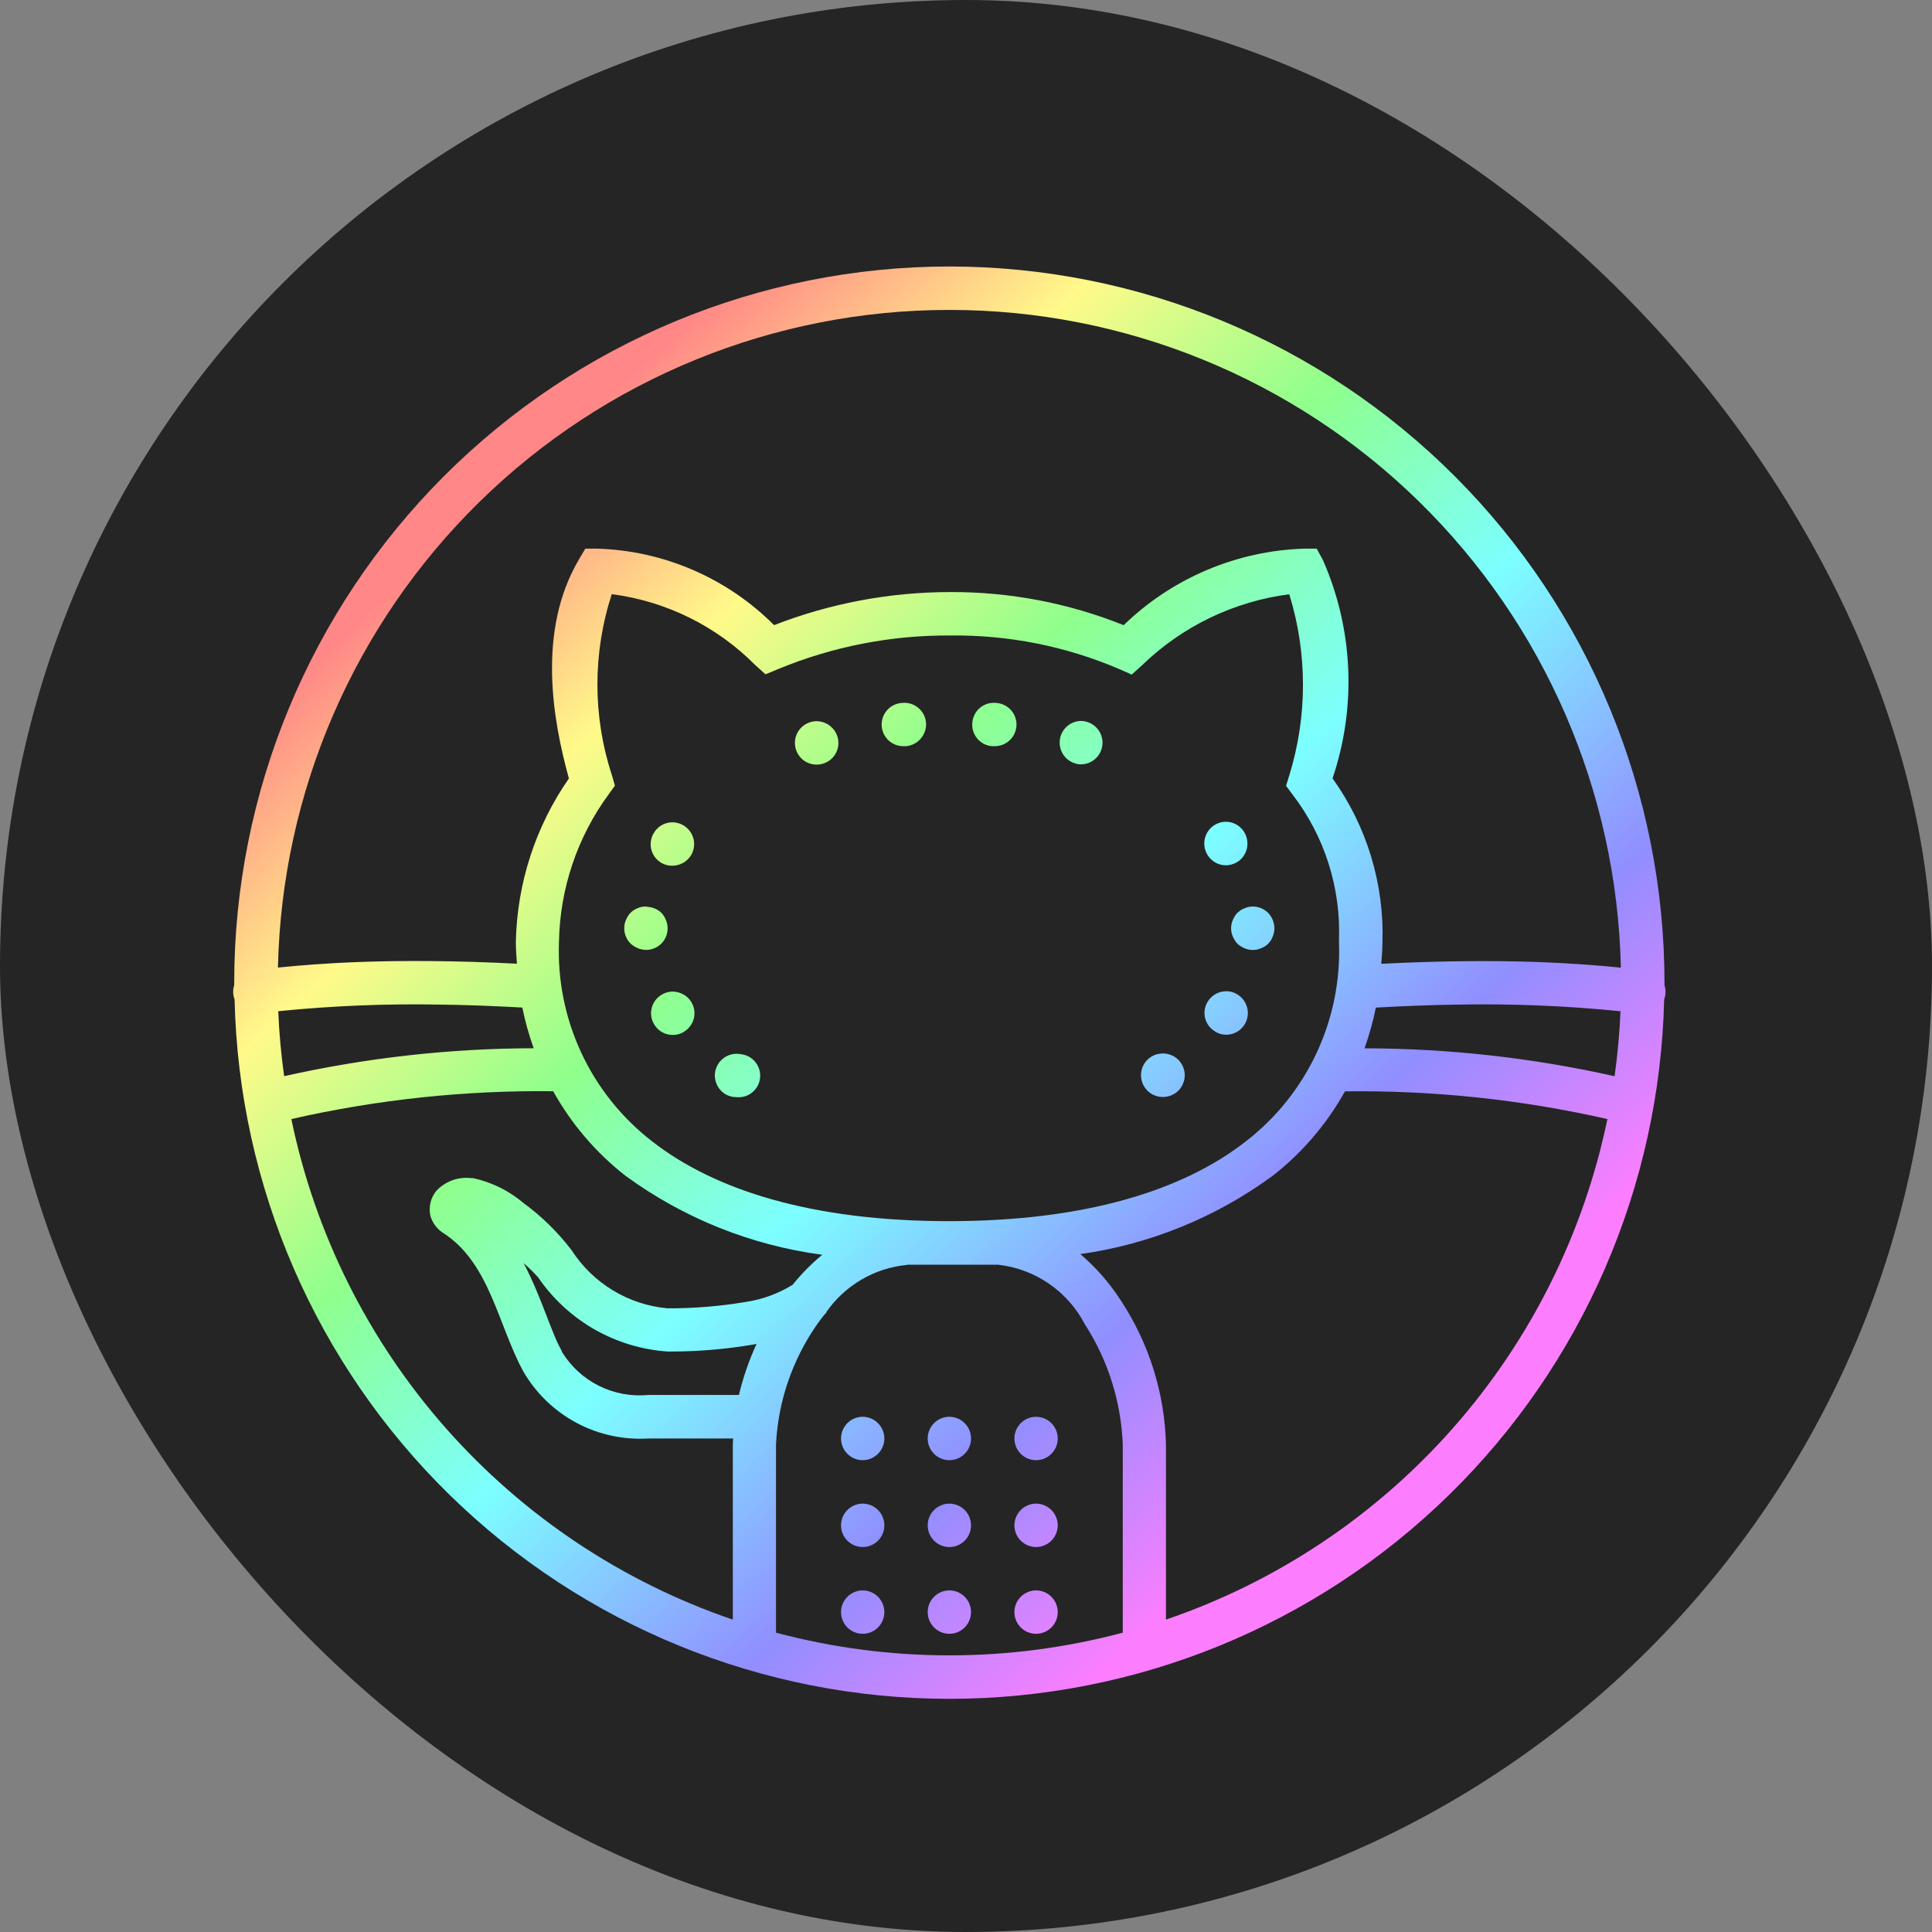 <svg width="58" height="58" viewBox="0 0 58 58" fill="none" xmlns="http://www.w3.org/2000/svg">
    <rect x="0" y="0" width="58" height="58" fill="#808080" stroke="none"/>
    <rect width="58" height="58" rx="29" fill="#252525" />
    <path
        d="M28.501 8C22.808 8.003 17.348 10.269 13.322 14.301C9.296 18.332 7.033 23.8 7.031 29.502C7.031 29.527 7.031 29.552 7.031 29.576C6.986 29.716 6.99 29.867 7.042 30.004C7.172 35.617 9.49 40.956 13.5 44.88C17.51 48.803 22.894 51 28.5 51C34.107 51 39.49 48.803 43.5 44.88C47.51 40.956 49.828 35.617 49.959 30.004C50.01 29.867 50.014 29.716 49.969 29.576C49.969 29.55 49.969 29.526 49.969 29.5C49.966 23.799 47.703 18.332 43.678 14.301C39.652 10.27 34.194 8.003 28.501 8V8ZM28.501 9.304C33.772 9.302 38.834 11.368 42.602 15.059C46.37 18.75 48.545 23.773 48.659 29.05C48.009 28.984 47.231 28.921 46.194 28.881C44.907 28.836 43.316 28.839 41.468 28.934C41.481 28.725 41.501 28.517 41.502 28.306C41.561 26.539 41.034 24.803 40.004 23.367C40.73 21.222 40.627 18.882 39.713 16.809L39.528 16.471H39.142C37.117 16.538 35.188 17.357 33.733 18.768C32.079 18.104 30.312 17.767 28.529 17.774C26.72 17.774 24.926 18.111 23.239 18.767C21.829 17.355 19.935 16.534 17.942 16.471H17.571L17.381 16.793C16.109 18.95 16.601 21.643 17.079 23.369C16.076 24.812 15.522 26.519 15.486 28.276C15.486 28.498 15.504 28.713 15.518 28.931C13.677 28.837 12.091 28.832 10.809 28.879C9.772 28.916 8.994 28.982 8.344 29.047C8.459 23.771 10.634 18.749 14.402 15.059C18.169 11.368 23.231 9.302 28.501 9.304V9.304ZM18.366 17.837C20 18.048 21.517 18.799 22.677 19.97L22.982 20.243L23.36 20.086C24.999 19.409 26.756 19.066 28.529 19.078C30.267 19.057 31.99 19.398 33.589 20.081L33.975 20.251L34.288 19.969C35.493 18.802 37.042 18.055 38.705 17.84C39.253 19.611 39.253 21.507 38.705 23.279L38.608 23.591L38.8 23.849C39.764 25.102 40.258 26.654 40.197 28.234V28.27C40.243 29.419 40.013 30.563 39.528 31.605C39.042 32.647 38.314 33.558 37.406 34.261C35.515 35.741 32.575 36.66 28.489 36.66C24.403 36.66 21.465 35.741 19.573 34.261C18.664 33.558 17.937 32.647 17.451 31.605C16.965 30.563 16.736 29.419 16.781 28.27C16.81 26.676 17.331 25.129 18.274 23.844L18.46 23.586L18.372 23.279C17.791 21.512 17.789 19.604 18.366 17.836V17.837ZM27.083 21.102C26.911 21.111 26.75 21.188 26.635 21.316C26.52 21.443 26.46 21.612 26.468 21.784C26.477 21.956 26.554 22.117 26.681 22.233C26.809 22.348 26.977 22.408 27.149 22.4H27.213C27.385 22.381 27.543 22.295 27.652 22.161C27.762 22.027 27.815 21.855 27.799 21.683C27.781 21.511 27.695 21.353 27.561 21.244C27.427 21.135 27.255 21.084 27.083 21.102V21.102ZM29.901 21.102C29.816 21.093 29.73 21.101 29.649 21.125C29.567 21.15 29.491 21.19 29.425 21.244C29.359 21.298 29.304 21.365 29.264 21.44C29.224 21.515 29.199 21.598 29.191 21.683C29.181 21.768 29.188 21.854 29.212 21.937C29.236 22.019 29.276 22.096 29.33 22.163C29.384 22.23 29.45 22.285 29.526 22.326C29.601 22.366 29.684 22.392 29.769 22.4H29.835C30.007 22.408 30.175 22.348 30.302 22.233C30.43 22.117 30.506 21.955 30.515 21.783C30.523 21.611 30.463 21.443 30.348 21.315C30.233 21.187 30.071 21.111 29.899 21.102H29.901ZM32.409 21.645C32.259 21.657 32.118 21.721 32.01 21.826C31.902 21.931 31.833 22.07 31.816 22.219C31.799 22.369 31.834 22.52 31.915 22.647C31.997 22.773 32.119 22.868 32.263 22.914C32.327 22.937 32.396 22.948 32.465 22.946C32.551 22.944 32.636 22.925 32.715 22.889C32.793 22.854 32.864 22.803 32.923 22.74C32.982 22.677 33.028 22.603 33.058 22.522C33.088 22.441 33.101 22.355 33.098 22.268C33.094 22.182 33.073 22.097 33.037 22.019C33 21.941 32.948 21.871 32.884 21.813C32.82 21.755 32.746 21.71 32.664 21.681C32.583 21.652 32.497 21.64 32.411 21.645H32.409ZM24.573 21.653C24.486 21.645 24.399 21.655 24.316 21.683C24.168 21.73 24.042 21.829 23.96 21.962C23.879 22.094 23.847 22.252 23.872 22.405C23.896 22.559 23.975 22.699 24.093 22.8C24.212 22.9 24.363 22.955 24.518 22.954C24.587 22.956 24.655 22.944 24.719 22.921C24.801 22.895 24.877 22.853 24.942 22.798C25.007 22.742 25.061 22.674 25.1 22.598C25.139 22.521 25.162 22.438 25.168 22.352C25.174 22.267 25.164 22.18 25.136 22.099C25.096 21.978 25.021 21.872 24.92 21.793C24.82 21.713 24.699 21.665 24.572 21.654L24.573 21.653ZM36.684 24.681C36.579 24.701 36.479 24.747 36.395 24.814C36.312 24.882 36.246 24.97 36.204 25.069C36.162 25.168 36.145 25.276 36.156 25.384C36.166 25.491 36.202 25.595 36.262 25.684C36.321 25.774 36.401 25.848 36.495 25.899C36.589 25.95 36.695 25.977 36.802 25.977C36.931 25.976 37.057 25.937 37.165 25.866C37.306 25.769 37.404 25.62 37.437 25.451C37.47 25.282 37.436 25.107 37.341 24.963C37.272 24.857 37.172 24.773 37.056 24.723C36.939 24.672 36.81 24.658 36.684 24.681ZM20.305 24.698C20.179 24.674 20.05 24.688 19.933 24.738C19.816 24.788 19.716 24.872 19.646 24.979C19.579 25.076 19.54 25.19 19.534 25.309C19.527 25.427 19.553 25.545 19.608 25.649C19.664 25.753 19.748 25.841 19.849 25.901C19.951 25.961 20.068 25.992 20.186 25.99C20.294 25.989 20.4 25.962 20.495 25.911C20.59 25.86 20.672 25.787 20.732 25.697C20.779 25.625 20.811 25.545 20.827 25.461C20.843 25.377 20.842 25.29 20.825 25.206C20.807 25.123 20.773 25.043 20.725 24.972C20.676 24.902 20.614 24.841 20.543 24.794C20.471 24.747 20.39 24.714 20.305 24.698V24.698ZM37.641 27.215C37.587 27.212 37.533 27.217 37.48 27.228C37.439 27.236 37.399 27.249 37.362 27.268C37.32 27.282 37.281 27.301 37.245 27.326L37.147 27.403C37.089 27.467 37.043 27.54 37.01 27.619C36.976 27.697 36.958 27.781 36.958 27.867C36.958 27.952 36.976 28.037 37.01 28.115C37.043 28.194 37.09 28.267 37.147 28.331C37.21 28.388 37.283 28.434 37.362 28.467C37.44 28.502 37.524 28.519 37.61 28.519C37.695 28.519 37.779 28.502 37.858 28.467C37.938 28.438 38.011 28.392 38.072 28.331C38.133 28.27 38.179 28.197 38.208 28.116C38.241 28.038 38.259 27.954 38.259 27.869C38.257 27.696 38.19 27.531 38.071 27.406C37.956 27.291 37.803 27.223 37.641 27.215ZM19.424 27.215C19.37 27.212 19.316 27.216 19.263 27.225C19.222 27.233 19.182 27.246 19.144 27.265C19.103 27.279 19.063 27.299 19.027 27.323C18.993 27.347 18.96 27.373 18.929 27.401C18.87 27.463 18.824 27.536 18.793 27.616C18.757 27.694 18.739 27.778 18.741 27.864C18.74 27.95 18.756 28.035 18.789 28.114C18.821 28.194 18.869 28.266 18.929 28.327C18.993 28.384 19.065 28.43 19.144 28.463C19.263 28.514 19.394 28.529 19.52 28.504C19.647 28.48 19.763 28.418 19.854 28.327C19.945 28.236 20.007 28.119 20.031 27.992C20.056 27.866 20.041 27.735 19.99 27.616C19.959 27.536 19.913 27.463 19.854 27.401C19.736 27.291 19.582 27.228 19.421 27.224L19.424 27.215ZM36.934 29.768C36.808 29.745 36.678 29.759 36.559 29.809C36.441 29.859 36.34 29.943 36.269 30.05C36.221 30.121 36.188 30.201 36.171 30.285C36.155 30.37 36.155 30.456 36.173 30.541C36.19 30.625 36.225 30.704 36.273 30.775C36.322 30.846 36.384 30.906 36.457 30.952C36.561 31.026 36.687 31.065 36.815 31.063C36.954 31.062 37.089 31.017 37.201 30.934C37.312 30.85 37.394 30.733 37.434 30.599C37.474 30.466 37.471 30.323 37.423 30.192C37.376 30.06 37.288 29.948 37.173 29.87C37.101 29.82 37.02 29.786 36.934 29.768ZM20.073 29.781C19.987 29.798 19.905 29.832 19.833 29.881C19.762 29.928 19.701 29.989 19.653 30.06C19.606 30.131 19.573 30.211 19.557 30.295C19.54 30.379 19.541 30.466 19.558 30.549C19.576 30.633 19.61 30.713 19.658 30.783C19.717 30.872 19.798 30.945 19.892 30.995C19.986 31.045 20.091 31.07 20.198 31.07C20.326 31.071 20.451 31.032 20.556 30.959C20.627 30.912 20.689 30.851 20.737 30.78C20.785 30.709 20.819 30.63 20.836 30.546C20.853 30.462 20.853 30.375 20.836 30.291C20.819 30.207 20.785 30.127 20.737 30.056C20.665 29.95 20.564 29.868 20.446 29.819C20.328 29.77 20.198 29.756 20.073 29.78V29.781ZM13.226 30.159C13.977 30.168 14.803 30.199 15.68 30.247C15.765 30.662 15.879 31.07 16.022 31.469C13.501 31.474 10.989 31.756 8.53 32.308C8.441 31.663 8.38 31.018 8.353 30.357C9.972 30.194 11.599 30.128 13.226 30.159V30.159ZM43.775 30.159C45.402 30.128 47.029 30.195 48.648 30.358C48.621 31.017 48.56 31.668 48.471 32.309C46.007 31.756 43.49 31.475 40.965 31.471C41.107 31.072 41.22 30.664 41.304 30.249C42.188 30.199 43.02 30.168 43.776 30.159H43.775ZM34.777 31.638C34.692 31.655 34.611 31.689 34.539 31.738C34.424 31.816 34.337 31.93 34.291 32.061C34.245 32.193 34.242 32.336 34.282 32.469C34.323 32.602 34.405 32.719 34.517 32.803C34.629 32.886 34.764 32.931 34.904 32.932C34.996 32.934 35.087 32.916 35.172 32.879C35.256 32.843 35.332 32.789 35.395 32.722C35.457 32.654 35.504 32.574 35.533 32.486C35.563 32.399 35.573 32.306 35.564 32.214C35.555 32.123 35.526 32.034 35.48 31.954C35.434 31.874 35.372 31.805 35.298 31.751C35.223 31.697 35.138 31.659 35.048 31.64C34.958 31.622 34.865 31.622 34.775 31.642L34.777 31.638ZM22.236 31.647C22.088 31.619 21.935 31.642 21.802 31.714C21.67 31.786 21.566 31.902 21.509 32.041C21.452 32.181 21.445 32.337 21.49 32.481C21.534 32.625 21.628 32.749 21.753 32.833C21.859 32.902 21.983 32.938 22.11 32.937C22.281 32.954 22.451 32.903 22.584 32.794C22.717 32.685 22.801 32.528 22.818 32.357C22.835 32.186 22.784 32.015 22.675 31.882C22.567 31.749 22.41 31.665 22.239 31.647H22.236ZM16.609 32.763C17.155 33.744 17.892 34.606 18.777 35.297C20.517 36.57 22.548 37.385 24.684 37.669C24.358 37.939 24.06 38.242 23.794 38.571C23.362 38.838 22.88 39.013 22.378 39.087C21.604 39.216 20.821 39.28 20.037 39.277C19.456 39.223 18.896 39.039 18.398 38.736C17.899 38.434 17.476 38.022 17.16 37.532C16.748 36.992 16.26 36.514 15.713 36.113C15.287 35.753 14.782 35.5 14.239 35.376L14.188 35.367H14.135C13.946 35.346 13.754 35.369 13.576 35.434C13.397 35.5 13.236 35.606 13.105 35.744C13.019 35.846 12.958 35.966 12.926 36.095C12.894 36.224 12.891 36.358 12.918 36.489C12.978 36.71 13.12 36.901 13.316 37.021C14.706 37.924 14.948 39.774 15.715 41.181C16.095 41.831 16.647 42.363 17.311 42.717C17.975 43.07 18.724 43.232 19.474 43.184H22.009C22.009 43.246 22 43.313 22 43.37V48.622C18.677 47.489 15.706 45.506 13.381 42.871C11.056 40.235 9.459 37.038 8.746 33.595C11.325 33.008 13.965 32.728 16.61 32.76L16.609 32.763ZM40.377 32.763C43.026 32.729 45.67 33.008 48.255 33.595C47.542 37.038 45.945 40.235 43.621 42.87C41.297 45.506 38.326 47.488 35.003 48.622V43.371C34.966 41.832 34.498 40.334 33.653 39.048C33.317 38.525 32.906 38.054 32.434 37.649C34.522 37.354 36.505 36.547 38.207 35.298C39.093 34.607 39.831 33.744 40.378 32.76L40.377 32.763ZM15.722 37.921C15.868 38.049 16.008 38.185 16.139 38.329L16.149 38.344L16.162 38.358C16.601 38.996 17.178 39.527 17.85 39.911C18.522 40.294 19.271 40.521 20.043 40.574C20.906 40.579 21.768 40.508 22.619 40.364L22.713 40.344C22.486 40.836 22.309 41.349 22.183 41.877H19.469C18.957 41.928 18.441 41.833 17.981 41.604C17.52 41.374 17.134 41.019 16.866 40.579V40.57V40.561C16.542 39.996 16.262 38.95 15.723 37.926L15.722 37.921ZM27.233 37.968H29.965C30.512 38.029 31.035 38.224 31.489 38.536C31.943 38.848 32.313 39.266 32.568 39.755C33.264 40.834 33.657 42.082 33.706 43.366V49.014C30.295 49.922 26.707 49.922 23.296 49.014V43.366C23.359 42.076 23.784 40.829 24.522 39.769C24.597 39.661 24.675 39.56 24.755 39.46C24.773 39.44 24.794 39.425 24.81 39.406L24.801 39.398C25.078 38.997 25.44 38.662 25.86 38.416C26.279 38.17 26.748 38.019 27.233 37.973V37.968ZM25.898 42.533C25.77 42.533 25.644 42.571 25.537 42.643C25.43 42.714 25.347 42.816 25.298 42.935C25.248 43.054 25.236 43.185 25.261 43.311C25.286 43.438 25.348 43.553 25.439 43.645C25.53 43.736 25.645 43.798 25.772 43.823C25.898 43.848 26.029 43.835 26.147 43.786C26.266 43.736 26.368 43.653 26.439 43.546C26.511 43.439 26.549 43.313 26.549 43.184C26.549 43.011 26.48 42.846 26.358 42.724C26.236 42.602 26.071 42.533 25.898 42.533V42.533ZM28.501 42.533C28.372 42.533 28.247 42.571 28.14 42.643C28.033 42.714 27.949 42.816 27.9 42.935C27.851 43.054 27.838 43.185 27.863 43.311C27.888 43.438 27.95 43.553 28.041 43.645C28.132 43.736 28.248 43.798 28.374 43.823C28.5 43.848 28.631 43.835 28.75 43.786C28.869 43.736 28.97 43.653 29.042 43.546C29.113 43.439 29.151 43.313 29.151 43.184C29.151 43.011 29.083 42.846 28.961 42.724C28.839 42.602 28.674 42.533 28.501 42.533V42.533ZM31.104 42.533C30.975 42.533 30.849 42.571 30.742 42.643C30.635 42.714 30.552 42.816 30.503 42.935C30.453 43.054 30.441 43.185 30.466 43.311C30.491 43.438 30.553 43.553 30.644 43.645C30.735 43.736 30.851 43.798 30.977 43.823C31.103 43.848 31.233 43.835 31.352 43.786C31.471 43.736 31.573 43.653 31.644 43.546C31.716 43.439 31.754 43.313 31.754 43.184C31.754 43.011 31.685 42.846 31.563 42.724C31.441 42.602 31.276 42.533 31.104 42.533ZM25.898 45.14C25.77 45.14 25.644 45.179 25.537 45.25C25.43 45.322 25.347 45.423 25.298 45.542C25.248 45.661 25.236 45.792 25.261 45.919C25.286 46.045 25.348 46.161 25.439 46.252C25.53 46.343 25.645 46.405 25.772 46.43C25.898 46.456 26.029 46.443 26.147 46.393C26.266 46.344 26.368 46.261 26.439 46.154C26.511 46.046 26.549 45.92 26.549 45.792C26.549 45.619 26.48 45.453 26.358 45.331C26.236 45.209 26.071 45.14 25.898 45.14V45.14ZM28.501 45.14C28.372 45.14 28.247 45.179 28.14 45.25C28.033 45.322 27.949 45.423 27.9 45.542C27.851 45.661 27.838 45.792 27.863 45.919C27.888 46.045 27.95 46.161 28.041 46.252C28.132 46.343 28.248 46.405 28.374 46.43C28.5 46.456 28.631 46.443 28.75 46.393C28.869 46.344 28.97 46.261 29.042 46.154C29.113 46.046 29.151 45.92 29.151 45.792C29.151 45.619 29.083 45.453 28.961 45.331C28.839 45.209 28.674 45.14 28.501 45.14V45.14ZM31.104 45.14C30.975 45.14 30.849 45.179 30.742 45.25C30.635 45.322 30.552 45.423 30.503 45.542C30.453 45.661 30.441 45.792 30.466 45.919C30.491 46.045 30.553 46.161 30.644 46.252C30.735 46.343 30.851 46.405 30.977 46.43C31.103 46.456 31.233 46.443 31.352 46.393C31.471 46.344 31.573 46.261 31.644 46.154C31.716 46.046 31.754 45.92 31.754 45.792C31.754 45.619 31.685 45.453 31.563 45.331C31.441 45.209 31.276 45.14 31.104 45.14ZM25.898 47.745C25.77 47.745 25.644 47.784 25.537 47.855C25.43 47.927 25.347 48.028 25.298 48.147C25.248 48.266 25.236 48.397 25.261 48.524C25.286 48.65 25.348 48.766 25.439 48.857C25.53 48.948 25.645 49.01 25.772 49.035C25.898 49.06 26.029 49.048 26.147 48.998C26.266 48.949 26.368 48.866 26.439 48.758C26.511 48.651 26.549 48.526 26.549 48.397C26.549 48.224 26.48 48.058 26.358 47.936C26.236 47.814 26.071 47.745 25.898 47.745V47.745ZM28.501 47.745C28.372 47.745 28.247 47.784 28.14 47.855C28.033 47.927 27.949 48.028 27.9 48.147C27.851 48.266 27.838 48.397 27.863 48.524C27.888 48.65 27.95 48.766 28.041 48.857C28.132 48.948 28.248 49.01 28.374 49.035C28.5 49.06 28.631 49.048 28.75 48.998C28.869 48.949 28.97 48.866 29.042 48.758C29.113 48.651 29.151 48.526 29.151 48.397C29.151 48.224 29.083 48.058 28.961 47.936C28.839 47.814 28.674 47.745 28.501 47.745V47.745ZM31.104 47.745C30.975 47.745 30.849 47.784 30.742 47.855C30.635 47.927 30.552 48.028 30.503 48.147C30.453 48.266 30.441 48.397 30.466 48.524C30.491 48.65 30.553 48.766 30.644 48.857C30.735 48.948 30.851 49.01 30.977 49.035C31.103 49.06 31.233 49.048 31.352 48.998C31.471 48.949 31.573 48.866 31.644 48.758C31.716 48.651 31.754 48.526 31.754 48.397C31.754 48.224 31.685 48.058 31.563 47.936C31.441 47.814 31.276 47.745 31.104 47.745Z"
        fill="url(#paint0_linear_20_9)" />
    <defs>
        <linearGradient id="paint0_linear_20_9" x1="10.202" y1="8" x2="47.713" y2="49.17"
            gradientUnits="userSpaceOnUse">
            <stop offset="0.148" stop-color="#FF8787" />
            <stop offset="0.278" stop-color="#FFFA89" />
            <stop offset="0.406" stop-color="#8FFF8C" />
            <stop offset="0.542" stop-color="#7CFFFF" />
            <stop offset="0.706" stop-color="#918EFF" />
            <stop offset="0.837" stop-color="#FC7EFF" />
        </linearGradient>
    </defs>
</svg>